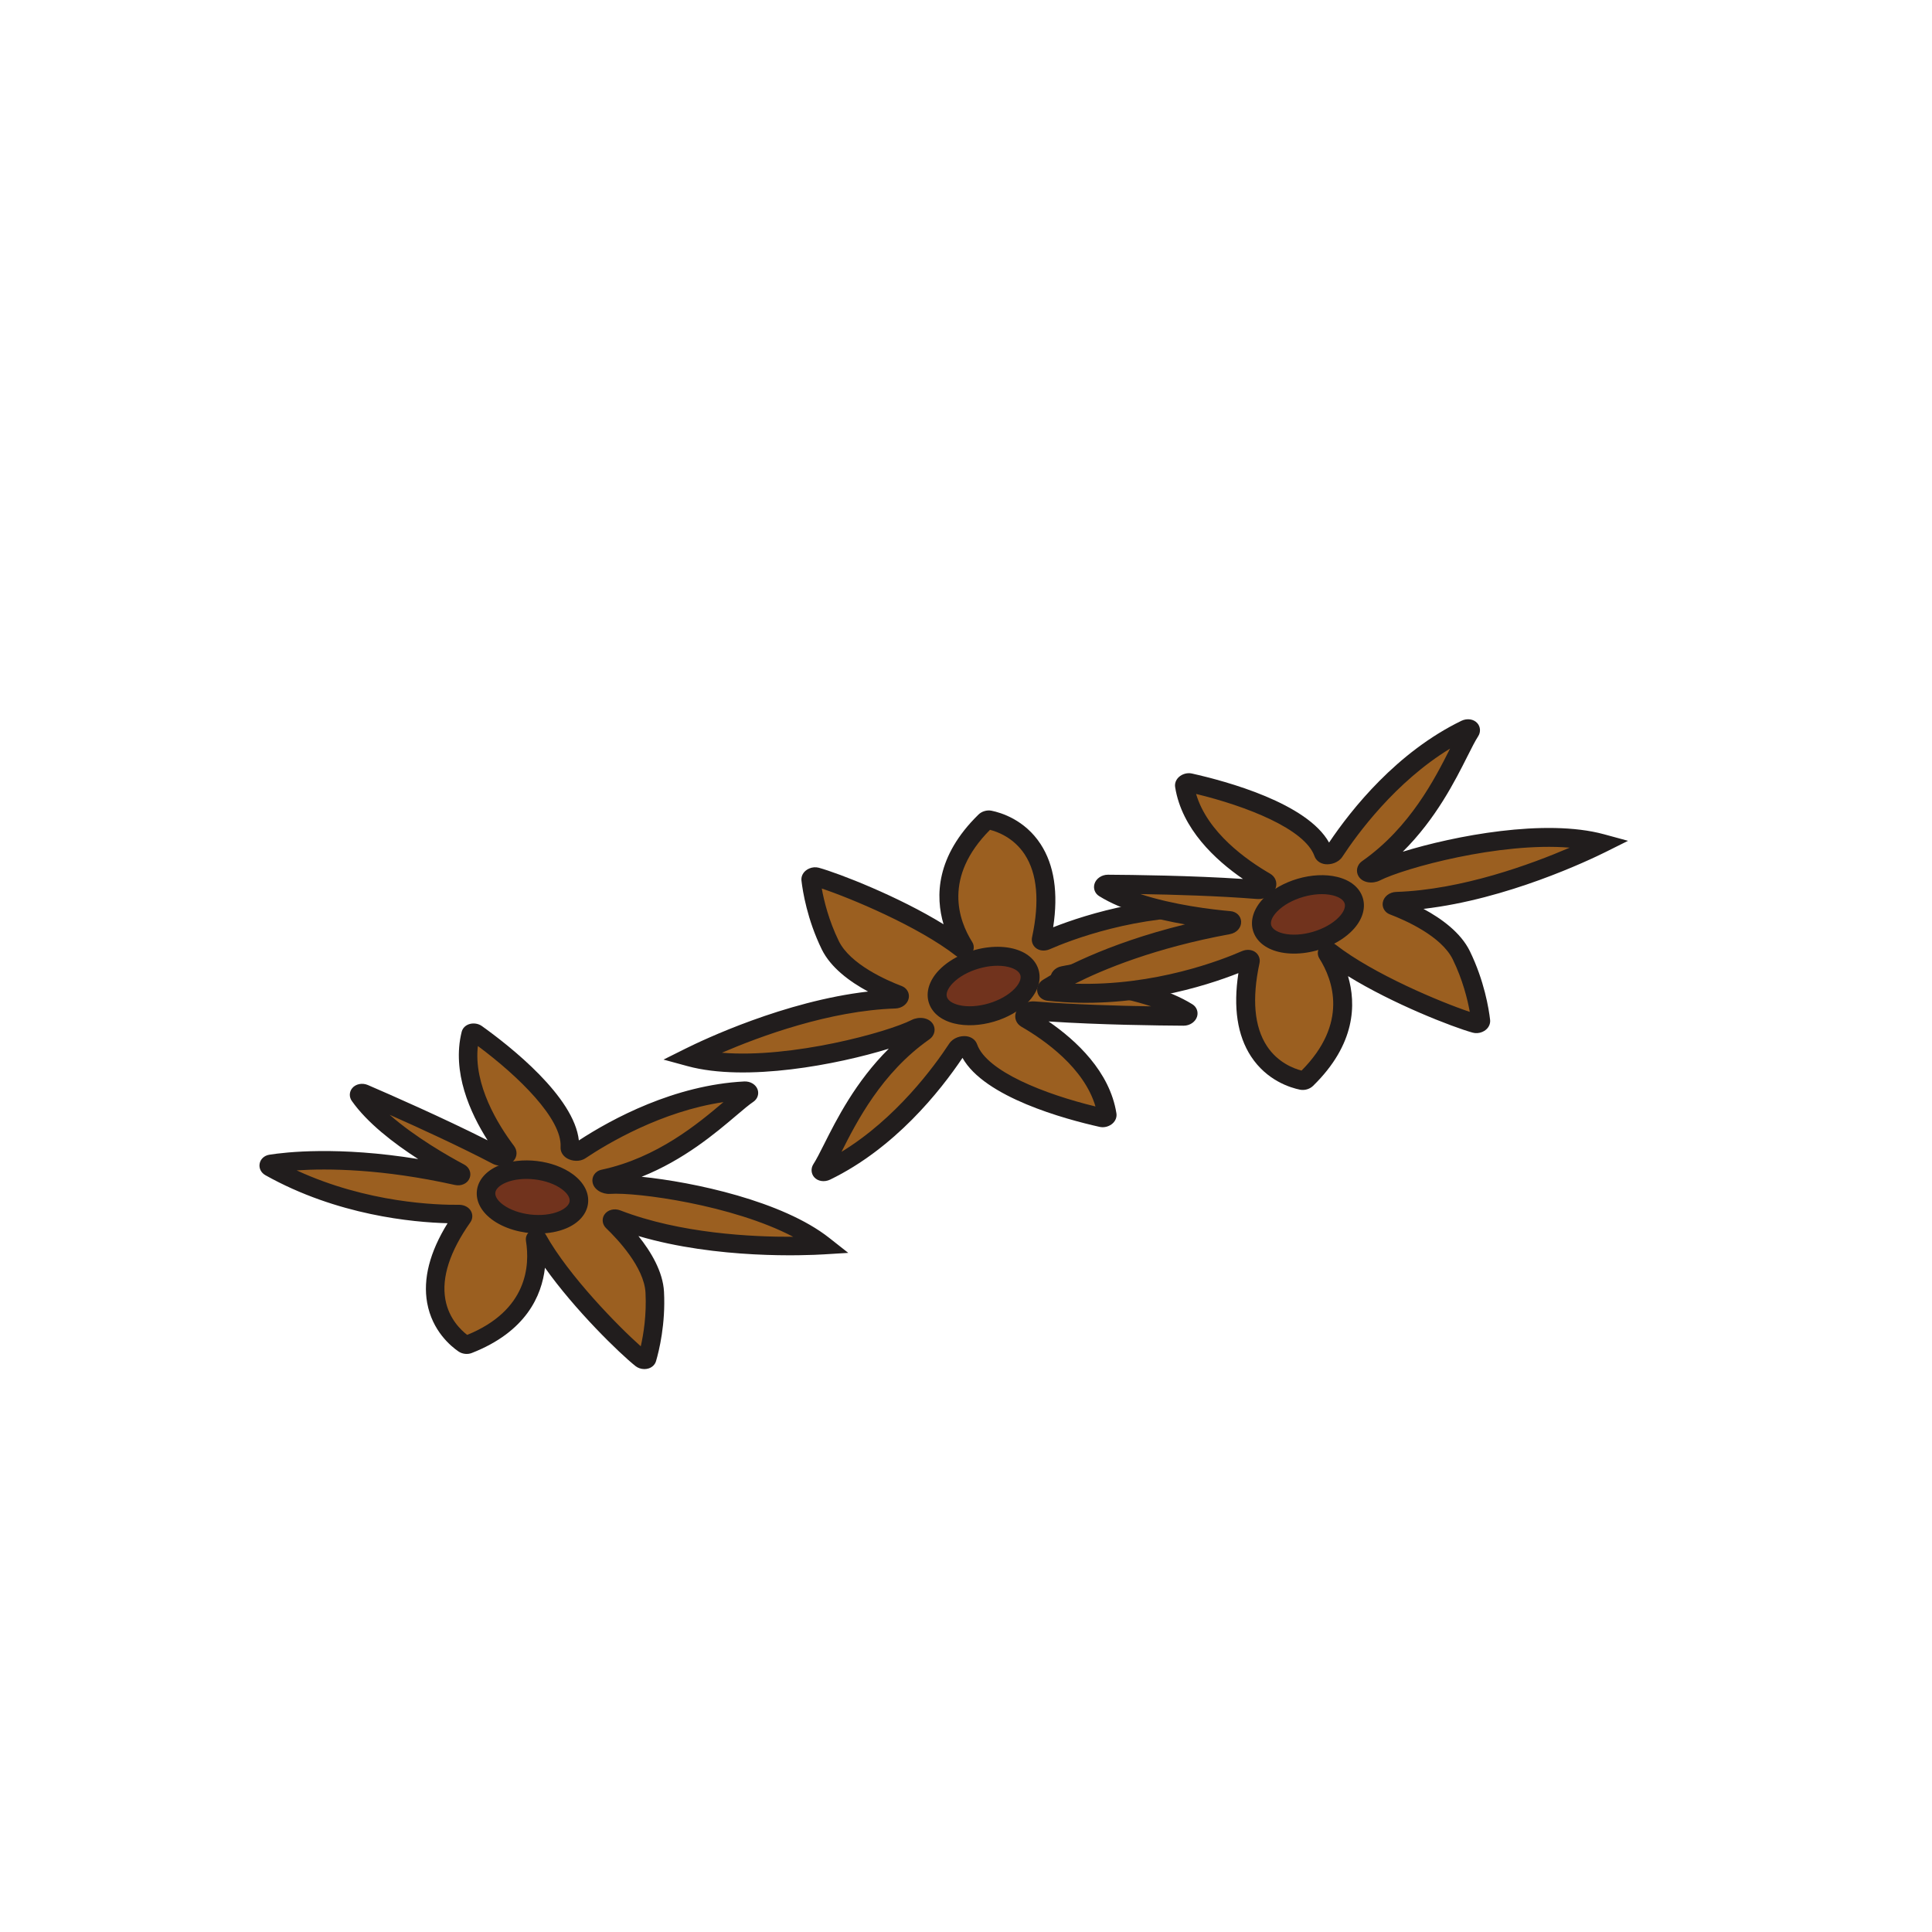 <svg xmlns="http://www.w3.org/2000/svg" width="200mm" height="200mm" viewBox="0 0 200 200"><g style="display:inline"><g style="display:inline"><path d="M14069.3 28554.3c-15-3.3.6-18.7 16.9-17.6 97.6 6.8 466.6-47.7 633.1-178.8-111.3-6.8-391.7-7.4-610.5 77.1-9.3 3.6-19.2-1.7-13.4-7.2 44.5-42.7 120.6-127.2 124.9-209.1 4.8-91.4-14-167.6-22.3-196.1-1.4-4.8-12-5.5-17.4-1.2-55.3 44-230 216.8-306.3 353.9-1.6 2.8-8.4 2.5-7.9-.4 10.6-65 13.5-228.3-197.3-310.7-4.1-1.6-10-.8-13.6 1.6-32.9 22.6-171 136.9-2.8 375.4 2.7 3.9-2.8 8.6-10.2 8.5-66.7-.8-322.3 5.4-560.4 138.7-5.7 3.3-4.3 8.6 2.6 9.7 53.8 8.6 250.6 31.2 550.2-35.6 10.5-2.3 17.3 5 8.8 9.5-74.4 39.7-228 129.7-297.1 228.2-3.7 5.4 6.1 9.5 14.2 6 66.6-28.6 252.4-109.9 392-182.9 16.1-8.5 38 0 29.5 11.4-54.8 72.7-139.9 212.8-106.6 347 1.2 4.8 11.7 5.9 17.4 1.8 59.1-42.3 283.6-211.4 276.1-337.3-.6-9.6 20.8-15.5 31-8.6 81.6 54.5 273.3 166.2 486.4 176.9 9.1.5 15.9-6 10.3-9.9-63.8-43-206-203-427.6-250.3" style="fill:#9b5f20;fill-opacity:1;fill-rule:nonzero;stroke:none" transform="matrix(-.033 .014 .014 .033 160.157 -1032.46)"/><path d="M14069.3 28554.3h.1zm5.8-26.8h-.1zm-205.1-122.9c11.5 0 22.6-5.9 28.2-16 67.2-120.7 214-270.9 280.8-330 8.2 36 17.4 93.3 14 158.6-4 75.1-82.8 158.5-116.5 190.8-11.2 10.7-13.4 27-5.4 39.6 9.3 14.5 29.3 20 47.6 12.9 176.9-68.3 389.5-78.6 511.1-78-179.5 94.3-463.1 132.3-541.7 126.9-22.5-1.5-48.7 12.3-51.9 35.4-2.1 14.6 6.6 31.8 27.4 36.2 164.5 35.2 286.3 137.4 359.9 199.8-183.2-27-343.3-122.7-408.1-166-17.5-11.7-40.3-8.4-54.1-.5-13 7.5-20.3 20-19.5 33.6 5 83.2-124.4 209.5-244.6 298.8-13.3-115 59.7-232.8 106.9-295.5 10.2-13.6 9.9-31.1-.8-43.6-13.7-16.2-41.5-20-63.2-8.6-97.5 51-217 105.8-303.8 144.3 74.9-65.9 172.8-121.8 220.3-147.1 15.2-8.2 22-24.5 16.4-39.6-6.1-16.4-24.6-25.1-44-20.8-215.3 48-376.3 49.1-467.8 43.1 209.7-96.9 417.4-102.6 480.9-101.8 15-.1 28.8-7.3 35-19.2 5.5-10.4 4.7-22.9-2.1-32.5-60.8-86.3-85.7-163.2-73.9-228.6 10.3-57.1 47.1-91.2 64.5-104.5 178.5 72.8 185.7 205.2 173.8 278.2-2.3 14 6 27.6 19.6 32.3 3.6 1.2 7.3 1.8 11 1.8m319.6-413.4c-9.4 0-18.9 3.1-26.1 8.8-47.8 38-179.8 166.6-267.9 291-9.4-83.1-56.1-189.6-216.6-252.3-12.5-4.9-27.8-3.1-39 4.5-22.9 15.7-77.9 61.2-92.8 143.9-12.7 71 7.5 150 60.4 235.5-101.8 2.6-326.5 23-538.8 142-12.8 7.2-19.6 20.5-17.1 34 2.4 13.7 13.7 24.2 28.7 26.6 47 7.5 203.3 25.7 440.3-12.8-72.6 46.8-151 107.2-196.5 172.1-8.1 11.5-7.6 26.6 1.2 37.4 10.2 12.6 29.7 16.6 46.3 9.5 65.4-28.2 222-96.8 354.3-163.6-52 81.6-106.2 202.2-76.8 320.5 2.5 10.4 10.1 18.6 20.8 22.6 12.8 4.7 28.1 2.7 39-5.1 84.1-60.2 272.8-208.6 286.9-338.3 97.8 63.8 282.4 163.9 489.3 174.4 18.1.8 34.4-9.1 39.5-24.2 4.4-13.3-.6-27.7-12.5-35.8-12.7-8.5-30.4-23.5-50.8-40.8-61-51.8-154.6-131.1-279.9-181.1 154.1-15.7 416.4-71.7 554.7-180.6l56.5-44.5-71.7-4.4c-54.5-3.3-315.6-14.6-548.9 54.2 37.3-46.5 72.4-105.4 75.6-164.6 5-95.4-14.7-175.2-23.5-205.1-3-10.5-11.1-18.4-22-21.9-4.1-1.3-8.3-1.9-12.6-1.9" style="fill:#211d1d;fill-opacity:1;fill-rule:nonzero;stroke:none" transform="matrix(-.033 .014 .014 .033 160.157 -1032.46)"/><path d="M13754.7 28455.8c49.7-37.2 136.5-47.4 193.9-22.9 57.4 24.6 63.7 74.7 14.1 111.9-49.7 37.2-136.5 47.4-193.9 22.9-57.4-24.6-63.7-74.7-14.1-111.9" style="fill:#71331d;fill-opacity:1;fill-rule:nonzero;stroke:none" transform="matrix(-.033 .014 .014 .033 160.157 -1032.46)"/><path d="M13771.2 28477.7c41.9-31.3 118.2-40.3 166.7-19.6 18.2 7.8 29.4 18.6 30.7 29.5 1.3 10.8-6.8 23.6-22.4 35.3-41.8 31.3-118.2 40.3-166.7 19.6-18.2-7.8-29.4-18.6-30.7-29.5-1.3-10.8 6.8-23.6 22.4-35.3m105.3-85.5c-50 0-101.9 14.6-138.2 41.7-32 24-47.6 54.5-43.9 85.6 3.7 30.9 26.9 57.6 63.6 73.3 66.5 28.5 163.5 17 221.1-26.1 32-24 47.6-54.4 43.9-85.6-3.7-30.9-26.9-57.6-63.6-73.3-24.6-10.5-53.4-15.6-82.9-15.6" style="fill:#211d1d;fill-opacity:1;fill-rule:nonzero;stroke:none" transform="matrix(-.033 .014 .014 .033 160.157 -1032.46)"/></g><g style="display:inline"><path d="M14069.3 28554.3c-15-3.3.6-18.7 16.9-17.6 97.6 6.8 466.6-47.7 633.1-178.8-111.3-6.8-391.7-7.4-610.5 77.1-9.3 3.6-19.2-1.7-13.4-7.2 44.5-42.7 120.6-127.2 124.9-209.1 4.8-91.4-14-167.6-22.3-196.1-1.4-4.8-12-5.5-17.4-1.2-55.3 44-230 216.8-306.3 353.9-1.6 2.8-8.4 2.5-7.9-.4 10.6-65 13.5-228.3-197.3-310.7-4.1-1.6-10-.8-13.6 1.6-32.9 22.6-171 136.9-2.8 375.4 2.7 3.9-2.8 8.6-10.2 8.5-66.7-.8-322.3 5.4-560.4 138.7-5.7 3.3-4.3 8.6 2.6 9.7 53.8 8.6 250.6 31.2 550.2-35.6 10.5-2.3 17.3 5 8.8 9.5-74.4 39.7-228 129.7-297.1 228.2-3.7 5.4 6.1 9.5 14.2 6 66.6-28.6 252.4-109.9 392-182.9 16.1-8.5 38 0 29.5 11.4-54.8 72.7-139.9 212.8-106.6 347 1.2 4.8 11.7 5.9 17.4 1.8 59.1-42.3 283.6-211.4 276.1-337.3-.6-9.6 20.8-15.5 31-8.6 81.6 54.5 273.3 166.2 486.4 176.9 9.1.5 15.9-6 10.3-9.9-63.8-43-206-203-427.6-250.3" style="fill:#9b5f20;fill-opacity:1;fill-rule:nonzero;stroke:none" transform="matrix(.035 0 0 -.035 -429.933 1121.419)"/><path d="M14069.3 28554.3h.1zm5.8-26.8h-.1zm-205.1-122.9c11.5 0 22.6-5.9 28.2-16 67.2-120.7 214-270.9 280.8-330 8.2 36 17.4 93.3 14 158.6-4 75.1-82.8 158.5-116.5 190.8-11.2 10.7-13.4 27-5.4 39.6 9.3 14.5 29.3 20 47.6 12.9 176.9-68.3 389.5-78.6 511.1-78-179.5 94.3-463.1 132.3-541.7 126.9-22.5-1.5-48.7 12.3-51.9 35.4-2.1 14.6 6.6 31.8 27.4 36.2 164.5 35.2 286.3 137.4 359.9 199.8-183.2-27-343.3-122.7-408.1-166-17.5-11.7-40.3-8.4-54.1-.5-13 7.5-20.3 20-19.5 33.6 5 83.2-124.4 209.5-244.6 298.8-13.3-115 59.7-232.8 106.9-295.5 10.2-13.6 9.9-31.1-.8-43.6-13.7-16.2-41.5-20-63.2-8.6-97.5 51-217 105.8-303.8 144.3 74.9-65.9 172.8-121.8 220.3-147.1 15.2-8.2 22-24.5 16.4-39.6-6.1-16.4-24.6-25.1-44-20.8-215.3 48-376.3 49.1-467.8 43.1 209.7-96.9 417.4-102.6 480.9-101.8 15-.1 28.8-7.3 35-19.2 5.5-10.4 4.7-22.9-2.1-32.5-60.8-86.3-85.7-163.2-73.9-228.6 10.3-57.1 47.1-91.2 64.5-104.5 178.5 72.8 185.7 205.2 173.8 278.2-2.3 14 6 27.6 19.6 32.3 3.6 1.2 7.3 1.8 11 1.8m319.6-413.4c-9.4 0-18.9 3.1-26.1 8.8-47.8 38-179.8 166.6-267.9 291-9.4-83.1-56.1-189.6-216.6-252.3-12.5-4.9-27.8-3.1-39 4.5-22.9 15.7-77.9 61.2-92.8 143.9-12.7 71 7.5 150 60.4 235.5-101.8 2.6-326.5 23-538.8 142-12.8 7.2-19.6 20.5-17.1 34 2.4 13.7 13.7 24.2 28.7 26.6 47 7.5 203.3 25.7 440.3-12.8-72.6 46.8-151 107.2-196.5 172.1-8.1 11.5-7.6 26.6 1.2 37.4 10.2 12.6 29.7 16.6 46.3 9.5 65.4-28.2 222-96.8 354.3-163.6-52 81.6-106.2 202.2-76.8 320.5 2.5 10.4 10.1 18.6 20.8 22.6 12.8 4.7 28.1 2.7 39-5.1 84.1-60.2 272.8-208.6 286.9-338.3 97.8 63.8 282.4 163.9 489.3 174.4 18.1.8 34.4-9.1 39.5-24.2 4.4-13.3-.6-27.7-12.5-35.8-12.7-8.5-30.4-23.5-50.8-40.8-61-51.8-154.6-131.1-279.9-181.1 154.1-15.7 416.4-71.7 554.7-180.6l56.5-44.5-71.7-4.4c-54.5-3.3-315.6-14.6-548.9 54.2 37.3-46.5 72.4-105.4 75.6-164.6 5-95.4-14.7-175.2-23.5-205.1-3-10.5-11.1-18.4-22-21.9-4.1-1.3-8.3-1.9-12.6-1.9" style="fill:#211d1d;fill-opacity:1;fill-rule:nonzero;stroke:none" transform="matrix(.035 0 0 -.035 -429.933 1121.419)"/><path d="M13754.7 28455.8c49.7-37.2 136.5-47.4 193.9-22.9 57.4 24.6 63.7 74.7 14.1 111.9-49.7 37.2-136.5 47.4-193.9 22.9-57.4-24.6-63.7-74.7-14.1-111.9" style="fill:#71331d;fill-opacity:1;fill-rule:nonzero;stroke:none" transform="matrix(.035 0 0 -.035 -429.933 1121.419)"/><path d="M13771.2 28477.7c41.9-31.3 118.2-40.3 166.7-19.6 18.2 7.8 29.4 18.6 30.7 29.5 1.3 10.8-6.8 23.6-22.4 35.3-41.8 31.3-118.2 40.3-166.7 19.6-18.2-7.8-29.4-18.6-30.7-29.5-1.3-10.8 6.8-23.6 22.4-35.3m105.3-85.5c-50 0-101.9 14.6-138.2 41.7-32 24-47.6 54.5-43.9 85.6 3.7 30.9 26.9 57.6 63.6 73.3 66.5 28.5 163.5 17 221.1-26.1 32-24 47.6-54.4 43.9-85.6-3.7-30.9-26.9-57.6-63.6-73.3-24.6-10.5-53.4-15.6-82.9-15.6" style="fill:#211d1d;fill-opacity:1;fill-rule:nonzero;stroke:none" transform="matrix(.035 0 0 -.035 -429.933 1121.419)"/></g><g style="display:inline"><path d="M14069.3 28554.3c-15-3.3.6-18.7 16.9-17.6 97.6 6.8 466.6-47.7 633.1-178.8-111.3-6.8-391.7-7.4-610.5 77.1-9.3 3.6-19.2-1.7-13.4-7.2 44.5-42.7 120.6-127.2 124.9-209.1 4.8-91.4-14-167.6-22.3-196.1-1.4-4.8-12-5.5-17.4-1.2-55.3 44-230 216.8-306.3 353.9-1.6 2.8-8.4 2.5-7.9-.4 10.6-65 13.5-228.3-197.3-310.7-4.1-1.6-10-.8-13.6 1.6-32.9 22.6-171 136.9-2.8 375.4 2.7 3.9-2.8 8.6-10.2 8.5-66.7-.8-322.3 5.4-560.4 138.7-5.7 3.3-4.3 8.6 2.6 9.7 53.8 8.6 250.6 31.2 550.2-35.6 10.5-2.3 17.3 5 8.8 9.5-74.4 39.7-228 129.7-297.1 228.2-3.7 5.4 6.1 9.5 14.2 6 66.6-28.6 252.4-109.9 392-182.9 16.1-8.5 38 0 29.5 11.4-54.8 72.7-139.9 212.8-106.6 347 1.2 4.8 11.7 5.9 17.4 1.8 59.1-42.3 283.6-211.4 276.1-337.3-.6-9.6 20.8-15.5 31-8.6 81.6 54.5 273.3 166.2 486.4 176.9 9.1.5 15.9-6 10.3-9.9-63.8-43-206-203-427.6-250.3" style="fill:#9b5f20;fill-opacity:1;fill-rule:nonzero;stroke:none" transform="matrix(.033 -.014 -.014 -.033 77.065 1229.19)"/><path d="M14069.3 28554.3h.1zm5.8-26.8h-.1zm-205.1-122.9c11.5 0 22.6-5.9 28.2-16 67.2-120.7 214-270.9 280.8-330 8.2 36 17.4 93.3 14 158.6-4 75.1-82.8 158.5-116.5 190.8-11.2 10.7-13.4 27-5.4 39.6 9.3 14.5 29.3 20 47.6 12.9 176.9-68.3 389.5-78.6 511.1-78-179.5 94.3-463.1 132.3-541.7 126.9-22.5-1.5-48.7 12.3-51.9 35.4-2.1 14.6 6.6 31.8 27.4 36.2 164.5 35.2 286.3 137.4 359.9 199.8-183.2-27-343.3-122.7-408.1-166-17.5-11.7-40.3-8.4-54.1-.5-13 7.5-20.3 20-19.5 33.6 5 83.2-124.4 209.5-244.6 298.8-13.3-115 59.7-232.8 106.9-295.5 10.2-13.6 9.9-31.1-.8-43.6-13.7-16.2-41.5-20-63.2-8.6-97.5 51-217 105.8-303.8 144.3 74.9-65.9 172.8-121.8 220.3-147.1 15.2-8.2 22-24.5 16.4-39.6-6.1-16.4-24.6-25.1-44-20.8-215.3 48-376.3 49.1-467.8 43.1 209.7-96.9 417.4-102.6 480.9-101.8 15-.1 28.8-7.3 35-19.2 5.5-10.4 4.7-22.9-2.1-32.5-60.8-86.3-85.7-163.2-73.9-228.6 10.3-57.1 47.1-91.2 64.5-104.5 178.5 72.8 185.7 205.2 173.8 278.2-2.3 14 6 27.6 19.6 32.3 3.6 1.2 7.3 1.8 11 1.8m319.6-413.4c-9.4 0-18.9 3.1-26.1 8.8-47.8 38-179.8 166.6-267.9 291-9.4-83.1-56.1-189.6-216.6-252.3-12.5-4.9-27.8-3.1-39 4.5-22.9 15.7-77.9 61.2-92.8 143.9-12.7 71 7.5 150 60.4 235.5-101.8 2.6-326.5 23-538.8 142-12.8 7.2-19.6 20.5-17.1 34 2.4 13.7 13.7 24.2 28.7 26.6 47 7.5 203.3 25.7 440.3-12.8-72.6 46.8-151 107.2-196.5 172.1-8.1 11.5-7.6 26.6 1.2 37.4 10.2 12.6 29.7 16.6 46.3 9.5 65.4-28.2 222-96.8 354.3-163.6-52 81.6-106.2 202.2-76.8 320.5 2.5 10.4 10.1 18.6 20.8 22.6 12.8 4.7 28.1 2.7 39-5.1 84.1-60.2 272.8-208.6 286.9-338.3 97.8 63.8 282.4 163.9 489.3 174.4 18.1.8 34.4-9.1 39.5-24.2 4.4-13.3-.6-27.7-12.5-35.8-12.7-8.5-30.4-23.5-50.8-40.8-61-51.8-154.6-131.1-279.9-181.1 154.1-15.7 416.4-71.7 554.7-180.6l56.5-44.5-71.7-4.4c-54.5-3.3-315.6-14.6-548.9 54.2 37.3-46.5 72.4-105.4 75.6-164.6 5-95.4-14.7-175.2-23.5-205.1-3-10.5-11.1-18.4-22-21.9-4.1-1.3-8.3-1.9-12.6-1.9" style="fill:#211d1d;fill-opacity:1;fill-rule:nonzero;stroke:none" transform="matrix(.033 -.014 -.014 -.033 77.065 1229.19)"/><path d="M13754.7 28455.8c49.7-37.2 136.5-47.4 193.9-22.9 57.4 24.6 63.7 74.7 14.1 111.9-49.7 37.2-136.5 47.4-193.9 22.9-57.4-24.6-63.7-74.7-14.1-111.9" style="fill:#71331d;fill-opacity:1;fill-rule:nonzero;stroke:none" transform="matrix(.033 -.014 -.014 -.033 77.065 1229.19)"/><path d="M13771.2 28477.7c41.9-31.3 118.2-40.3 166.7-19.6 18.2 7.8 29.4 18.6 30.7 29.5 1.3 10.8-6.8 23.6-22.4 35.3-41.8 31.3-118.2 40.3-166.7 19.6-18.2-7.8-29.4-18.6-30.7-29.5-1.3-10.8 6.8-23.6 22.4-35.3m105.3-85.5c-50 0-101.9 14.6-138.2 41.7-32 24-47.6 54.5-43.9 85.6 3.7 30.9 26.9 57.6 63.6 73.3 66.5 28.5 163.5 17 221.1-26.1 32-24 47.6-54.4 43.9-85.6-3.7-30.9-26.9-57.6-63.6-73.3-24.6-10.5-53.4-15.6-82.9-15.6" style="fill:#211d1d;fill-opacity:1;fill-rule:nonzero;stroke:none" transform="matrix(.033 -.014 -.014 -.033 77.065 1229.19)"/></g></g></svg>